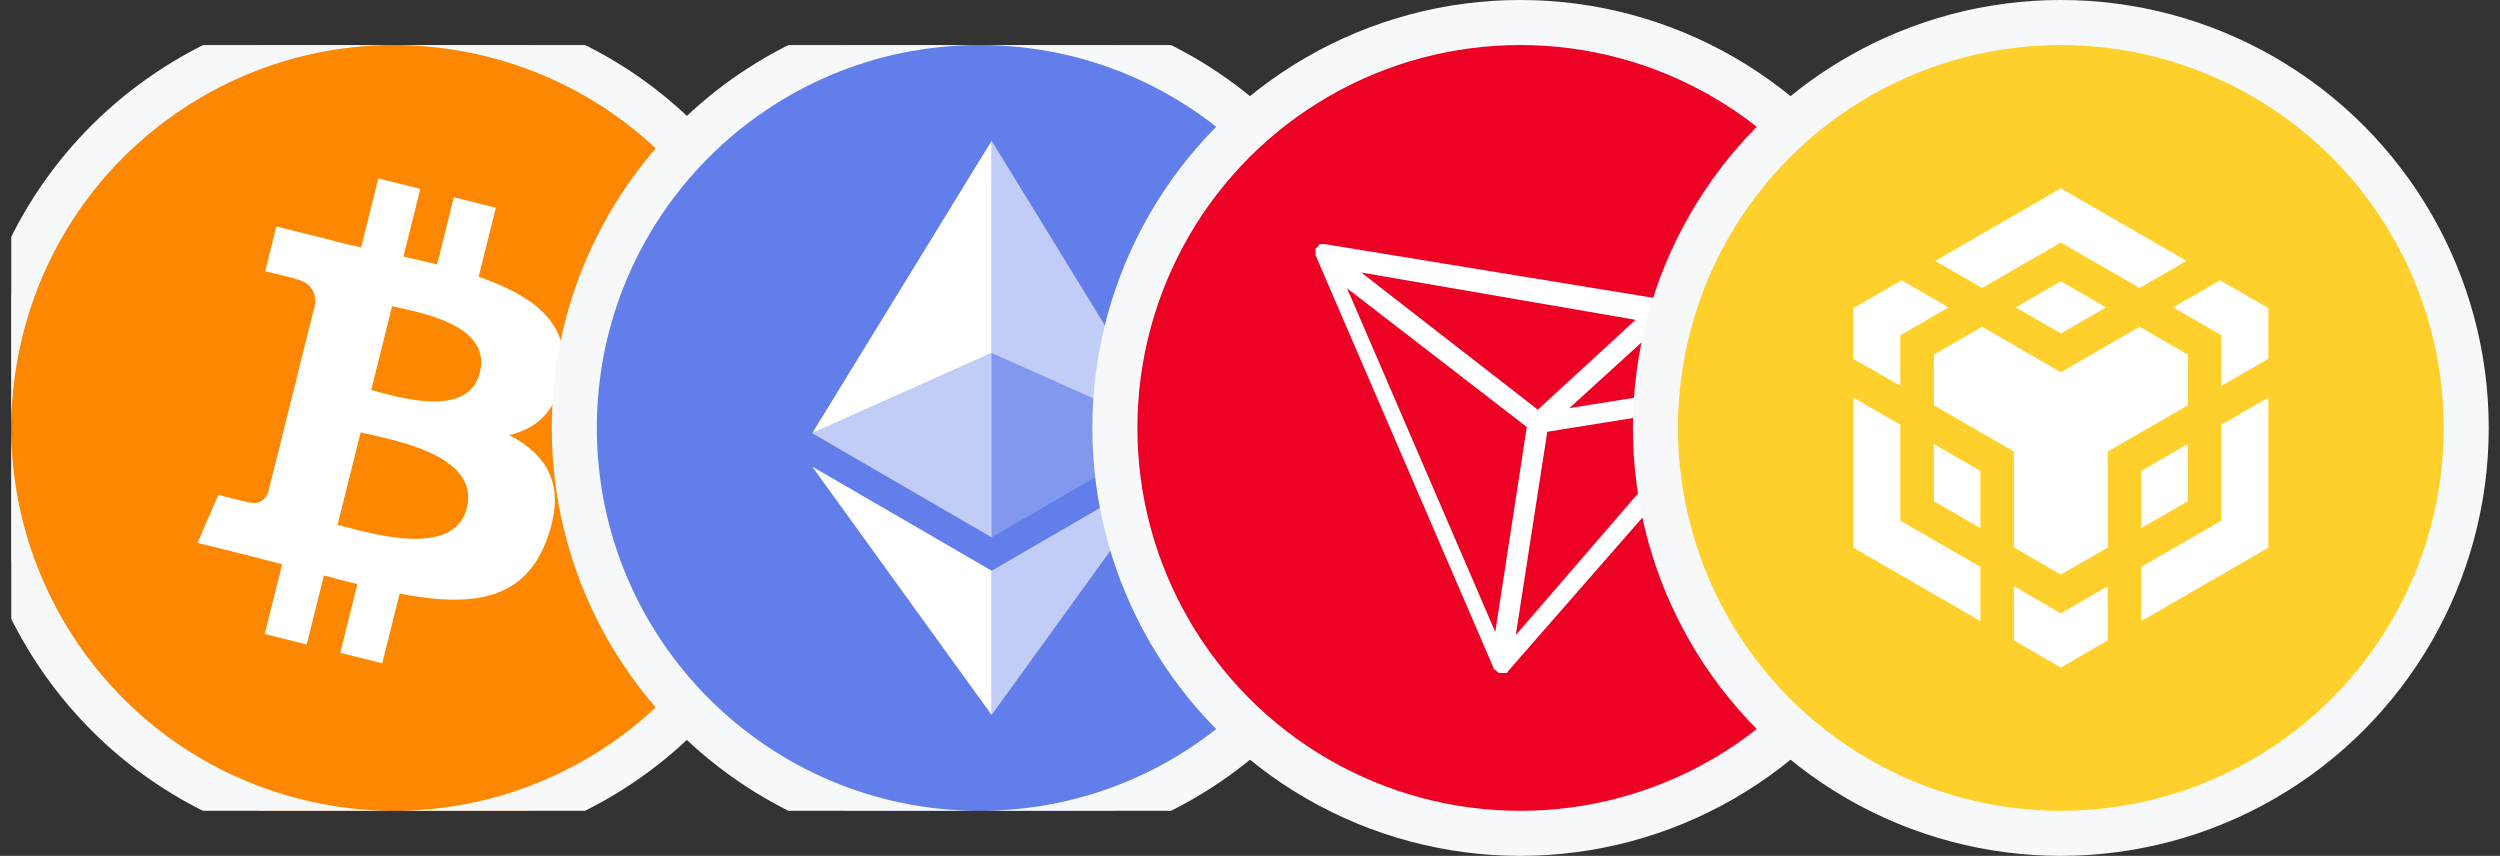 <svg width="111" height="38" viewBox="0 0 111 38" fill="none" xmlns="http://www.w3.org/2000/svg">
<rect x="0" y="0" width="111" height="38" fill="#333333" stroke="none"/>
<g clip-path="url(#clip0_951_8256)">
<path d="M0.039 14.647C2.442 5.003 12.209 -0.866 21.851 1.538C31.494 3.942 37.362 13.711 34.958 23.354C32.554 32.997 22.787 38.866 13.143 36.462C3.502 34.057 -2.366 24.29 0.039 14.647Z" fill="#FE8701" stroke="#F7F8FA" stroke-width="2"/>
<path d="M24.991 16.578C25.329 14.316 23.607 13.1 21.252 12.289L22.016 9.225L20.151 8.76L19.407 11.743C18.916 11.621 18.413 11.506 17.912 11.392L18.661 8.388L16.797 7.924L16.033 10.987C15.627 10.894 15.229 10.803 14.842 10.707L14.844 10.697L12.271 10.055L11.775 12.047C11.775 12.047 13.159 12.364 13.13 12.384C13.886 12.573 14.022 13.072 13.999 13.469L13.129 16.96C13.181 16.973 13.248 16.992 13.323 17.022C13.261 17.006 13.194 16.989 13.126 16.973L11.906 21.863C11.814 22.093 11.579 22.437 11.051 22.306C11.07 22.333 9.695 21.968 9.695 21.968L8.77 24.103L11.197 24.708C11.648 24.821 12.091 24.939 12.527 25.051L11.755 28.15L13.618 28.615L14.382 25.549C14.891 25.687 15.385 25.814 15.869 25.935L15.107 28.987L16.972 29.451L17.744 26.358C20.924 26.96 23.316 26.717 24.323 23.84C25.134 21.524 24.283 20.188 22.609 19.317C23.828 19.036 24.746 18.234 24.991 16.578ZM20.729 22.554C20.153 24.87 16.253 23.618 14.988 23.304L16.013 19.198C17.277 19.514 21.331 20.139 20.729 22.554ZM21.306 16.545C20.78 18.652 17.534 17.581 16.481 17.319L17.41 13.595C18.463 13.857 21.854 14.347 21.306 16.545Z" fill="white"/>
</g>
<g clip-path="url(#clip1_951_8256)">
<path d="M43.5 1C53.441 1 61.5 9.059 61.5 19C61.5 28.941 53.441 37 43.5 37C33.559 37 25.5 28.941 25.5 19C25.5 9.059 33.559 1 43.5 1Z" fill="#627EEA" stroke="#F7F8FA" stroke-width="2"/>
<path d="M44.029 6.25V15.674L51.995 19.234L44.029 6.25Z" fill="white" fill-opacity="0.602"/>
<path d="M44.029 6.25L36.062 19.234L44.029 15.674V6.25Z" fill="white"/>
<path d="M44.029 25.341V31.745L52 20.717L44.029 25.341Z" fill="white" fill-opacity="0.602"/>
<path d="M44.029 31.745V25.34L36.062 20.717L44.029 31.745Z" fill="white"/>
<path d="M44.029 23.859L51.995 19.234L44.029 15.677V23.859Z" fill="white" fill-opacity="0.2"/>
<path d="M36.062 19.234L44.029 23.859V15.677L36.062 19.234Z" fill="white" fill-opacity="0.602"/>
</g>
<circle cx="67.5" cy="19" r="18" fill="#EC0024" stroke="#F7F8FA" stroke-width="2"/>
<path d="M77.66 17.56C77.66 17.49 77.66 17.49 77.73 17.49C77.73 17.49 77.73 17.49 77.73 17.42C77.73 17.42 77.73 17.42 77.73 17.35C77.73 17.35 77.73 17.35 77.73 17.28C77.73 17.28 77.73 17.28 77.73 17.21C77.73 17.21 77.73 17.21 77.73 17.14C77.73 17.14 77.73 17.14 77.73 17.07C77.73 17.07 77.73 17.07 77.73 17C77.73 17 77.73 17 77.73 16.93C77.73 16.93 77.73 16.93 77.73 16.86L74.02 13.43L73.95 13.36C73.88 13.36 73.88 13.36 73.81 13.29L58.83 10.84H58.76C58.69 10.84 58.69 10.84 58.62 10.84C58.62 10.84 58.55 10.84 58.55 10.91L58.48 10.98L58.41 11.05V11.12C58.41 11.19 58.41 11.19 58.41 11.26V11.33L66.32 29.67C66.32 29.67 66.32 29.74 66.39 29.74L66.46 29.81C66.46 29.81 66.53 29.81 66.53 29.88H66.6H66.67H66.74H66.81C66.81 29.88 66.81 29.88 66.88 29.88C66.88 29.88 66.95 29.88 66.95 29.81L77.66 17.56ZM59.81 12.8L67.79 18.96L66.39 28.06L59.81 12.8ZM76.26 17.07L69.68 18.12L73.6 14.55L76.26 17.07ZM68.28 18.19L60.44 12.1L72.62 14.2L68.28 18.19ZM68.7 19.17L76.12 17.98L67.3 28.2L68.7 19.17Z" fill="white"/>
<circle cx="91.5" cy="19" r="18" fill="#FFD02B" stroke="#F7F8FA" stroke-width="2"/>
<path d="M97.136 22.254V19.717L95.073 20.907V23.446L97.136 22.254Z" fill="white"/>
<path d="M97.137 15.746L94.996 14.509L91.5 16.528L88.004 14.509L85.863 15.746V17.994L89.418 20.048V24.308L91.5 25.51L93.582 24.308V20.048L97.137 17.994V15.746Z" fill="white"/>
<path d="M100.712 15.931V13.682L98.571 12.445L96.487 13.648L98.628 14.885V17.133L100.712 15.931Z" fill="white"/>
<path d="M84.372 17.133V14.885L86.513 13.648L84.429 12.445L82.288 13.682V15.931L84.372 17.133Z" fill="white"/>
<path d="M85.863 22.254L87.927 23.446V20.907L85.863 19.717V22.254Z" fill="white"/>
<path d="M93.582 26.03L91.5 27.233L89.418 26.03V28.435L91.5 29.638L93.582 28.435V26.03Z" fill="white"/>
<path d="M93.505 13.648L91.5 12.49L89.495 13.648L91.5 14.805L93.505 13.648Z" fill="white"/>
<path d="M98.627 18.856V23.115L95.073 25.169V27.574L100.712 24.318V17.653L98.627 18.856Z" fill="white"/>
<path d="M87.927 25.169L84.372 23.115V18.856L82.288 17.653V24.318L87.927 27.574V25.169Z" fill="white"/>
<path d="M88.004 12.786L91.5 10.769L94.996 12.786L97.08 11.584L91.5 8.362L85.92 11.584L88.004 12.786Z" fill="white"/>
<defs>
<clipPath id="clip0_951_8256">
<rect width="34" height="34" fill="white" transform="translate(0.5 2)"/>
</clipPath>
<clipPath id="clip1_951_8256">
<rect width="36" height="34" fill="white" transform="translate(24.5 2)"/>
</clipPath>
</defs>
</svg>
